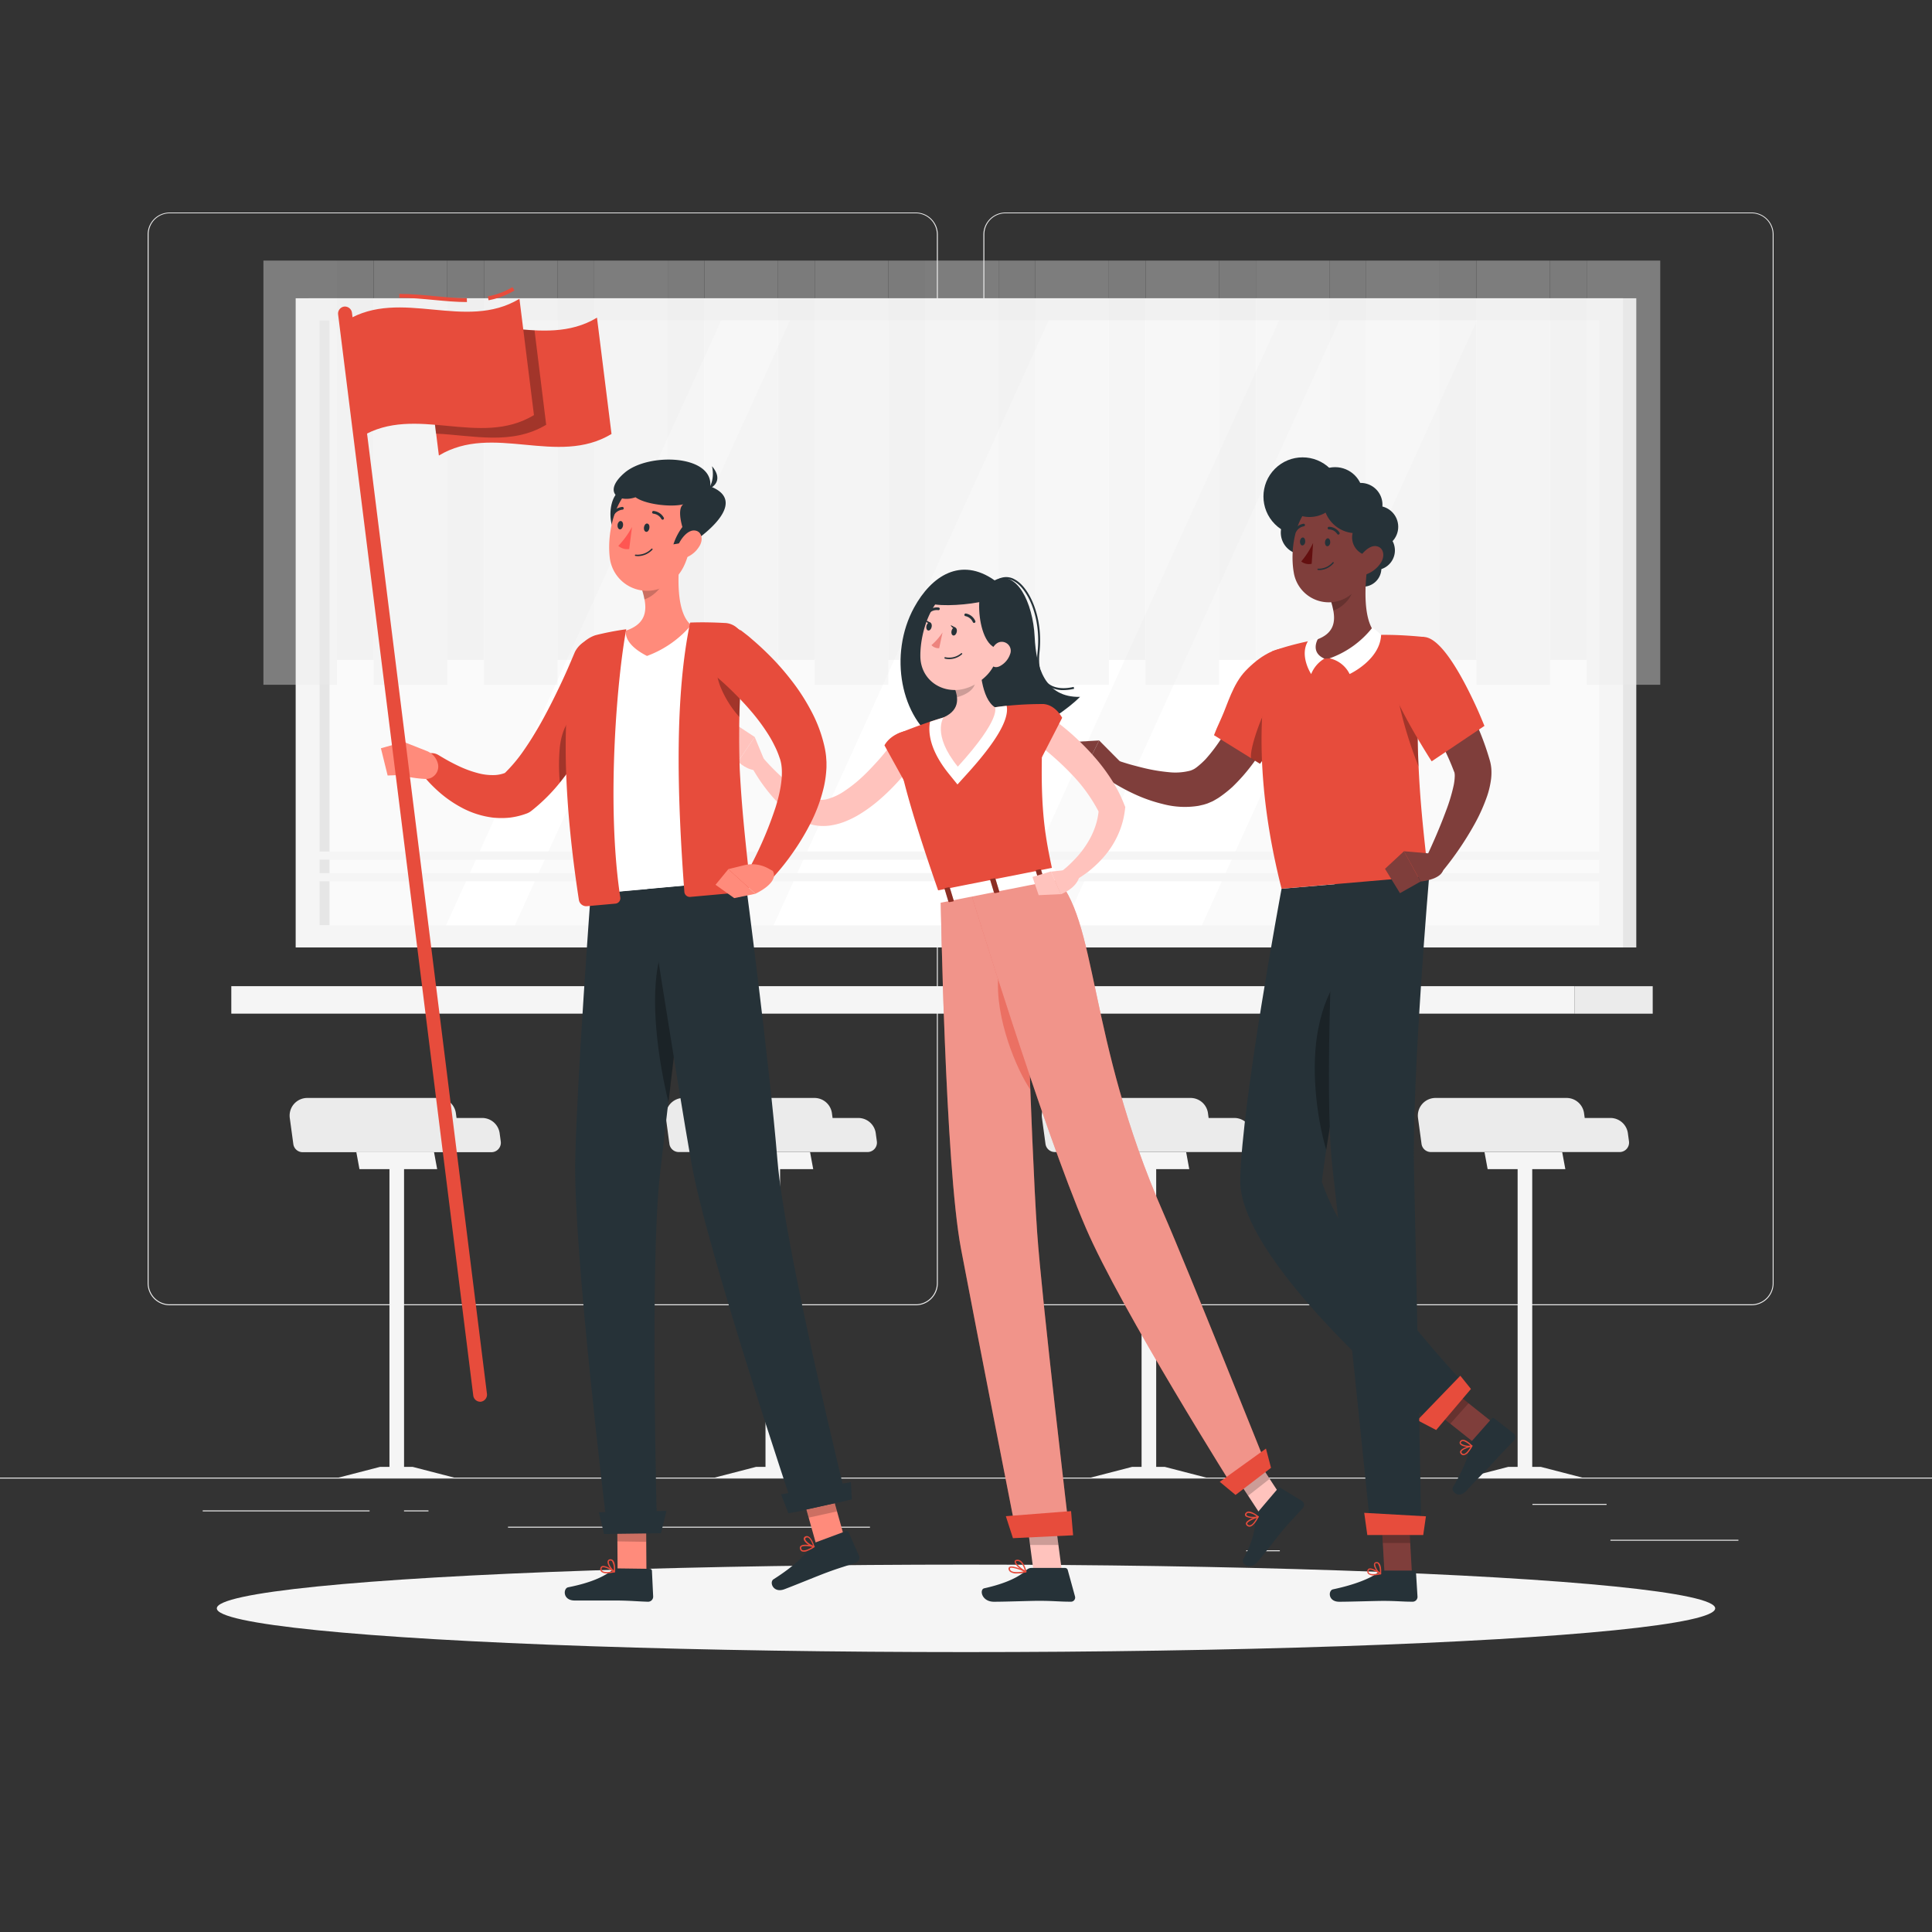 <svg xmlns="http://www.w3.org/2000/svg" viewBox="0 0 500 500"><rect x="0" y="0" width="500" height="500" fill="#333333" stroke="none"/><g id="freepik--background-complete--inject-92"><rect y="382.4" width="500" height="0.25" style="fill:#ebebeb"></rect><rect x="416.78" y="398.49" width="33.12" height="0.25" style="fill:#ebebeb"></rect><rect x="322.53" y="401.21" width="8.69" height="0.25" style="fill:#ebebeb"></rect><rect x="396.59" y="389.21" width="19.19" height="0.25" style="fill:#ebebeb"></rect><rect x="52.46" y="390.89" width="43.19" height="0.25" style="fill:#ebebeb"></rect><rect x="104.56" y="390.89" width="6.33" height="0.25" style="fill:#ebebeb"></rect><rect x="131.47" y="395.11" width="93.68" height="0.25" style="fill:#ebebeb"></rect><path d="M237,337.8H43.91a5.71,5.71,0,0,1-5.7-5.71V60.66A5.71,5.71,0,0,1,43.91,55H237a5.71,5.71,0,0,1,5.71,5.71V332.09A5.71,5.71,0,0,1,237,337.8ZM43.91,55.2a5.46,5.46,0,0,0-5.45,5.46V332.09a5.46,5.46,0,0,0,5.45,5.46H237a5.47,5.47,0,0,0,5.46-5.46V60.66A5.47,5.47,0,0,0,237,55.2Z" style="fill:#ebebeb"></path><path d="M453.31,337.8H260.21a5.72,5.72,0,0,1-5.71-5.71V60.66A5.72,5.72,0,0,1,260.21,55h193.1A5.71,5.71,0,0,1,459,60.66V332.09A5.71,5.71,0,0,1,453.31,337.8ZM260.21,55.2a5.47,5.47,0,0,0-5.46,5.46V332.09a5.47,5.47,0,0,0,5.46,5.46h193.1a5.47,5.47,0,0,0,5.46-5.46V60.66a5.47,5.47,0,0,0-5.46-5.46Z" style="fill:#ebebeb"></path><rect x="79.96" y="77.18" width="343.52" height="168.01" transform="translate(503.43 322.38) rotate(180)" style="fill:#e6e6e6"></rect><rect x="76.53" y="77.18" width="343.52" height="168.01" transform="translate(496.57 322.38) rotate(180)" style="fill:#f5f5f5"></rect><rect x="170.03" y="-4.41" width="156.52" height="331.21" transform="translate(409.47 -87.1) rotate(90)" style="fill:#fafafa"></rect><polygon points="259.85 239.45 331.04 82.93 271.39 82.93 200.2 239.45 259.85 239.45" style="fill:#fff"></polygon><polygon points="311.05 239.45 382.24 82.93 346.64 82.93 275.44 239.45 311.05 239.45" style="fill:#fff"></polygon><polygon points="133.25 239.45 204.44 82.93 186.64 82.93 115.44 239.45 133.25 239.45" style="fill:#fff"></polygon><rect x="5.72" y="159.89" width="156.52" height="2.59" transform="translate(245.17 77.21) rotate(90)" style="fill:#e6e6e6"></rect><rect x="79.07" y="225.96" width="338.42" height="2.12" transform="translate(496.57 454.04) rotate(180)" style="fill:#f5f5f5"></rect><rect x="79.07" y="220.36" width="338.42" height="2.12" transform="translate(496.57 442.85) rotate(180)" style="fill:#f5f5f5"></rect><g style="opacity:0.4"><rect x="68.17" y="67.44" width="19.03" height="109.78" style="fill:#ebebeb"></rect><rect x="87.19" y="67.44" width="9.51" height="103.33" style="fill:#e6e6e6"></rect><rect x="96.71" y="67.44" width="19.03" height="109.78" style="fill:#ebebeb"></rect><rect x="115.73" y="67.44" width="9.51" height="103.33" style="fill:#e6e6e6"></rect><rect x="125.25" y="67.44" width="19.03" height="109.78" style="fill:#ebebeb"></rect><rect x="144.27" y="67.44" width="9.51" height="103.33" style="fill:#e6e6e6"></rect><rect x="153.79" y="67.44" width="19.03" height="109.78" style="fill:#ebebeb"></rect><rect x="172.81" y="67.44" width="9.51" height="103.33" style="fill:#e6e6e6"></rect><rect x="182.32" y="67.44" width="19.03" height="109.78" style="fill:#ebebeb"></rect><rect x="201.35" y="67.44" width="9.51" height="103.33" style="fill:#e6e6e6"></rect><rect x="210.86" y="67.44" width="19.03" height="109.78" style="fill:#ebebeb"></rect><rect x="229.89" y="67.44" width="9.51" height="103.33" style="fill:#e6e6e6"></rect><rect x="239.4" y="67.44" width="19.03" height="109.78" style="fill:#ebebeb"></rect><rect x="258.43" y="67.44" width="9.51" height="103.33" style="fill:#e6e6e6"></rect><rect x="267.94" y="67.44" width="19.03" height="109.78" style="fill:#ebebeb"></rect><rect x="286.97" y="67.44" width="9.51" height="103.33" style="fill:#e6e6e6"></rect><rect x="296.48" y="67.44" width="19.03" height="109.78" style="fill:#ebebeb"></rect><rect x="315.51" y="67.44" width="9.51" height="103.33" style="fill:#e6e6e6"></rect><rect x="325.02" y="67.44" width="19.03" height="109.78" style="fill:#ebebeb"></rect><rect x="344.05" y="67.44" width="9.51" height="103.33" style="fill:#e6e6e6"></rect><rect x="353.56" y="67.44" width="19.03" height="109.78" style="fill:#ebebeb"></rect><rect x="372.59" y="67.44" width="9.51" height="103.33" style="fill:#e6e6e6"></rect><rect x="382.1" y="67.44" width="19.03" height="109.78" style="fill:#ebebeb"></rect><rect x="410.64" y="67.44" width="19.03" height="109.78" style="fill:#ebebeb"></rect><rect x="401.13" y="67.44" width="9.51" height="103.33" style="fill:#e6e6e6"></rect></g><rect x="59.86" y="255.22" width="347.67" height="7.11" style="fill:#f5f5f5"></rect><rect x="407.53" y="255.22" width="20.19" height="7.11" transform="translate(835.25 517.56) rotate(180)" style="fill:#ebebeb"></rect><path d="M416.76,289.33h-6.64l-.16-1.18a4.57,4.57,0,0,0-4.53-4H371.51a4.57,4.57,0,0,0-4.53,5.18l.91,6.7a2.44,2.44,0,0,0,2.43,2.12h48.83a2.45,2.45,0,0,0,2.43-2.77l-.29-2.13A4.57,4.57,0,0,0,416.76,289.33Z" style="fill:#ebebeb"></path><polygon points="405.11 302.58 385 302.58 384.19 298.19 404.3 298.19 405.11 302.58" style="fill:#f5f5f5"></polygon><rect x="392.76" y="300.39" width="3.78" height="82.01" style="fill:#f5f5f5"></rect><polygon points="409.49 382.4 379.6 382.4 390.31 379.63 398.78 379.63 409.49 382.4" style="fill:#f5f5f5"></polygon><path d="M319.44,289.33h-6.65l-.16-1.18a4.55,4.55,0,0,0-4.52-4H274.18a4.57,4.57,0,0,0-4.52,5.18l.91,6.7a2.44,2.44,0,0,0,2.42,2.12h48.84a2.44,2.44,0,0,0,2.42-2.77l-.28-2.13A4.57,4.57,0,0,0,319.44,289.33Z" style="fill:#ebebeb"></path><polygon points="307.78 302.58 287.67 302.58 286.87 298.19 306.98 298.19 307.78 302.58" style="fill:#f5f5f5"></polygon><rect x="295.44" y="300.39" width="3.78" height="82.01" style="fill:#f5f5f5"></rect><polygon points="312.16 382.4 282.27 382.4 292.98 379.63 301.45 379.63 312.16 382.4" style="fill:#f5f5f5"></polygon><path d="M222.12,289.33h-6.65l-.16-1.18a4.56,4.56,0,0,0-4.52-4H176.86a4.57,4.57,0,0,0-4.52,5.18l.9,6.7a2.45,2.45,0,0,0,2.43,2.12H224.5a2.44,2.44,0,0,0,2.43-2.77l-.29-2.13A4.56,4.56,0,0,0,222.12,289.33Z" style="fill:#ebebeb"></path><polygon points="210.46 302.58 190.35 302.58 189.54 298.19 209.65 298.19 210.46 302.58" style="fill:#f5f5f5"></polygon><rect x="198.11" y="300.39" width="3.78" height="82.01" style="fill:#f5f5f5"></rect><polygon points="214.84 382.4 184.95 382.4 195.66 379.63 204.13 379.63 214.84 382.4" style="fill:#f5f5f5"></polygon><path d="M124.8,289.33h-6.65l-.16-1.18a4.57,4.57,0,0,0-4.53-4H79.54A4.57,4.57,0,0,0,75,289.37l.91,6.7a2.44,2.44,0,0,0,2.43,2.12h48.83a2.45,2.45,0,0,0,2.43-2.77l-.29-2.13A4.57,4.57,0,0,0,124.8,289.33Z" style="fill:#ebebeb"></path><polygon points="113.14 302.58 93.03 302.58 92.22 298.19 112.33 298.19 113.14 302.58" style="fill:#f5f5f5"></polygon><rect x="100.79" y="300.39" width="3.78" height="82.01" style="fill:#f5f5f5"></rect><polygon points="117.52 382.4 87.63 382.4 98.34 379.63 106.81 379.63 117.52 382.4" style="fill:#f5f5f5"></polygon></g><g id="freepik--Shadow--inject-92"><ellipse id="freepik--path--inject-92" cx="250" cy="416.24" rx="193.89" ry="11.32" style="fill:#f5f5f5"></ellipse></g><g id="freepik--character-3--inject-92"><path d="M361,142.45a5.1,5.1,0,1,1-5.1-5.11A5.1,5.1,0,0,1,361,142.45Z" style="fill:#263238"></path><path d="M357.5,147.07a4.76,4.76,0,1,1-4.75-4.75A4.76,4.76,0,0,1,357.5,147.07Z" style="fill:#263238"></path><polygon points="386.3 368.13 381.58 373.43 368.69 363.18 373.41 357.88 386.3 368.13" style="fill:#7f3e3b"></polygon><path d="M380.72,373.16l5.3-6a.53.53,0,0,1,.72-.07l5,3.91a1.26,1.26,0,0,1,.11,1.77c-1.88,2-2.88,2.93-5.22,5.54-1.43,1.62-5.12,5.24-7.11,7.47s-4.12.2-3.48-.92c2.87-5,4.06-8,4.22-10.54A2,2,0,0,1,380.72,373.16Z" style="fill:#263238"></path><polygon points="373.42 357.88 368.69 363.18 375.34 368.46 380.06 363.16 373.42 357.88" style="opacity:0.2"></polygon><path d="M331.67,230s-10.29,55-10.7,75.31c-.46,22.3,51,64.27,51,64.27l8.21-10.09s-31.33-33-38.08-53.63c2.69-23.79,14.85-78,14.85-78Z" style="fill:#263238"></path><path d="M341.17,266.2c-1.91,9.65-.64,22.13,2.05,31.38,2.15-14.15,6-33.42,9.06-48.11C348.91,249.6,343.56,254.1,341.17,266.2Z" style="opacity:0.3"></path><polygon points="380.68 359.46 371.68 370.09 366.82 367.55 377.93 356.04 380.68 359.46" style="fill:#E74C3C"></polygon><path d="M380,375.86a9.18,9.18,0,0,0,1.07-1.58.17.17,0,0,0,0-.18.18.18,0,0,0-.17-.06c-.26.07-2.63.65-3,1.53a.63.63,0,0,0,.09.6.92.92,0,0,0,.81.44A2,2,0,0,0,380,375.86Zm.59-1.4c-.66,1.12-1.31,1.79-1.78,1.82a.61.61,0,0,1-.52-.31.29.29,0,0,1-.05-.29C378.38,375.21,379.62,374.73,380.56,374.46Z" style="fill:#E74C3C"></path><path d="M381,374.31a.15.15,0,0,0,0-.07.14.14,0,0,0,0-.15c-.06-.06-1.48-1.54-2.47-1.47a.84.84,0,0,0-.64.37.62.62,0,0,0,0,.78c.47.64,2.28.84,3.06.59Zm-2.8-1.19a.51.51,0,0,1,.35-.17c.59,0,1.5.69,2,1.16a3.37,3.37,0,0,1-2.42-.53c-.06-.08-.11-.2,0-.4Z" style="fill:#E74C3C"></path><path d="M334.44,175.06c-.2.79-.36,1.38-.54,2.05s-.39,1.29-.59,1.92q-.62,1.91-1.32,3.78a72.39,72.39,0,0,1-3.23,7.36,47.93,47.93,0,0,1-9.84,13.51,31.68,31.68,0,0,1-3.54,2.78c-.32.21-.83.49-1.23.73s-.87.4-1.31.6-.88.31-1.32.45l-1.3.3a22.14,22.14,0,0,1-9.21-.44,39.57,39.57,0,0,1-7.74-2.74c-1.21-.56-2.38-1.18-3.53-1.83s-2.25-1.32-3.41-2.12l2.5-4.71c1.06.34,2.25.73,3.38,1.06s2.31.62,3.45.91a45.33,45.33,0,0,0,6.74,1.16,15.43,15.43,0,0,0,5.7-.4l.51-.2c.14-.08.3-.14.44-.22l.36-.23c.12-.1.17-.12.36-.27a21.82,21.82,0,0,0,2.21-2,42.27,42.27,0,0,0,7.15-11.07c1-2.07,1.87-4.24,2.71-6.42.41-1.09.8-2.2,1.16-3.31l.52-1.66c.17-.53.35-1.14.47-1.56Z" style="fill:#7f3e3b"></path><path d="M314.18,190.27l11.9,7.38s.39-.51,1-1.39c.46-.64,1.06-1.5,1.75-2.5,3.89-5.66,9.41-15.87,9.06-20.61-.53-7.05-7.94-7.46-15.54.46-3.28,3.41-4.68,8.74-6.21,12.1-.51,1.1-.93,2.07-1.26,2.82Z" style="fill:#E74C3C"></path><polygon points="365.41 407.28 358.31 407.28 357.39 390.84 364.49 390.84 365.41 407.28" style="fill:#7f3e3b"></polygon><path d="M357.94,406.46h8a.5.5,0,0,1,.52.48l.39,6.32a1.26,1.26,0,0,1-1.24,1.26c-2.78,0-4.11-.21-7.62-.21-2.15,0-8.4.22-11.38.22s-2.89-2.95-1.63-3.21c5.66-1.2,9.75-2.85,11.76-4.42A2,2,0,0,1,357.94,406.46Z" style="fill:#263238"></path><polygon points="364.49 390.84 357.39 390.84 357.87 399.32 364.97 399.32 364.49 390.84" style="opacity:0.2"></polygon><path d="M345.45,228.47s-3,53.67-.59,73.89c2.6,22.15,10,94.91,10,94.91h13s-1.36-72.11-1.91-94.16c-.59-23.93,3.95-76.74,3.95-76.74Z" style="fill:#263238"></path><polygon points="368.33 397.27 353.86 397.27 353.06 391.52 369.03 392.42 368.33 397.27" style="fill:#E74C3C"></polygon><path d="M355.42,407.7a8.71,8.71,0,0,0,1.89-.26.15.15,0,0,0,.13-.13.16.16,0,0,0-.07-.16c-.23-.16-2.24-1.54-3.1-1.2a.65.65,0,0,0-.39.47.92.92,0,0,0,.21.9A1.9,1.9,0,0,0,355.42,407.7Zm1.44-.5c-1.27.26-2.21.22-2.54-.11a.61.61,0,0,1-.12-.59.3.3,0,0,1,.19-.24C354.85,406.08,356,406.68,356.86,407.2Z" style="fill:#E74C3C"></path><path d="M357.28,407.45l.07,0a.17.17,0,0,0,.09-.13c0-.09.17-2.13-.55-2.82a.79.79,0,0,0-.7-.23.61.61,0,0,0-.6.5c-.16.77.89,2.25,1.6,2.67Zm-1-2.88a.52.52,0,0,1,.35.14,3.7,3.7,0,0,1,.47,2.26,3.38,3.38,0,0,1-1.22-2.16c0-.09.08-.21.32-.24Z" style="fill:#E74C3C"></path><path d="M338.06,174c-2.67-1.45-4.14,3-8.82,7.11-2.08,1.82-6.05,12.86-5.45,15.16l2.29,1.42S338.72,181,338.06,174Z" style="opacity:0.3"></path><path d="M290.22,197.44l-5.76-5.81-3.49,7s6.28,4.59,8.07,3Z" style="fill:#7f3e3b"></path><polygon points="277.15 192.05 276 197.58 280.97 198.67 284.46 191.63 277.15 192.05" style="fill:#7f3e3b"></polygon><path d="M331.67,230l37.83-3.25c0-3.4-1.75-14.33-2.37-28.38a179.74,179.74,0,0,1,1.11-31.18c.1-.78.21-1.55.33-2.33,0,0-1.95-.22-4.74-.39-2.31-.14-5.2-.23-8-.13a142.26,142.26,0,0,0-16.08,1.39c-2.45.44-4.83,1.06-6.72,1.59-2.42.71-3.84,1.26-3.84,1.26S321.69,190.8,331.67,230Z" style="fill:#E74C3C"></path><path d="M367.13,198.4a180.82,180.82,0,0,1,1.11-31.19c-2.55,0-6.85.62-7.22,4.77C360.63,176.43,362.49,186.67,367.13,198.4Z" style="opacity:0.3"></path><path d="M371.14,169.22c.85,1.09,1.57,2.05,2.29,3.1s1.41,2.07,2.1,3.12c1.36,2.11,2.65,4.27,3.85,6.49a70.35,70.35,0,0,1,6,14.24l.14.47.07.24.1.39a11.41,11.41,0,0,1,.26,1.61,14.08,14.08,0,0,1-.06,2.71,22.62,22.62,0,0,1-1,4.37,45.83,45.83,0,0,1-3.22,7.22,81.31,81.31,0,0,1-8.43,12.38l-4.47-2.91c2-4.23,3.91-8.6,5.48-12.87a45.13,45.13,0,0,0,1.9-6.26,13.62,13.62,0,0,0,.34-2.7,3.86,3.86,0,0,0-.08-.88c0-.09-.05-.16-.07-.17l0,0-.07-.19-.15-.38a62.3,62.3,0,0,0-2.68-6c-1-2-2.13-4-3.29-5.95s-2.4-3.9-3.66-5.83-2.61-3.87-3.84-5.61Z" style="fill:#7f3e3b"></path><path d="M360.28,178.57a135.36,135.36,0,0,0,7.38,13.84c.59,1,1.14,1.9,1.59,2.62.78,1.27,1.27,2,1.27,2l13.65-9.17-.65-1.57c-.31-.74-.72-1.71-1.22-2.83-3-6.6-8.89-18.32-13.73-18.61C361.33,164.46,356.65,170.24,360.28,178.57Z" style="fill:#E74C3C"></path><path d="M353.92,146.36l-4,3.94-5.44,5.37a19.82,19.82,0,0,1,.58,2.33c.59,3.15,0,6.11-4.57,7.62,0,0-5.71,5.13,2.53,4.82a18.66,18.66,0,0,0,13.42-6.09C352.64,161.2,353.17,151.64,353.92,146.36Z" style="fill:#7f3e3b"></path><path d="M355.16,162.44a24.59,24.59,0,0,1-11.07,7.94,7.56,7.56,0,0,1,5.19,4.06s7.86-3.63,8.15-10.12A14.6,14.6,0,0,0,355.16,162.44Z" style="fill:#fff"></path><path d="M341.11,165.29s-2.17,3.48,1.64,5.16a8.13,8.13,0,0,0-3.42,4s-3.17-4.79-.76-8.63C340,165.44,341.11,165.29,341.11,165.29Z" style="fill:#fff"></path><path d="M344.48,155.67a19.82,19.82,0,0,1,.58,2.33c2.15-.63,4.87-3.2,5-5.46a10.13,10.13,0,0,0-.12-2.24Z" style="opacity:0.2"></path><circle cx="337.11" cy="128.49" r="10.13" transform="translate(7.88 276.01) rotate(-45)" style="fill:#263238"></circle><circle cx="345.52" cy="128.12" r="7.22" style="fill:#263238"></circle><path d="M357.78,130.62a5.64,5.64,0,1,1-5.64-5.64A5.64,5.64,0,0,1,357.78,130.62Z" style="fill:#263238"></path><path d="M342.75,137.85a5.64,5.64,0,1,1-5.64-5.65A5.64,5.64,0,0,1,342.75,137.85Z" style="fill:#263238"></path><circle cx="356.44" cy="136.34" r="5.42" style="fill:#263238"></circle><path d="M355.05,138.75c-.9,7-1.07,11.15-4.87,14.63a9.18,9.18,0,0,1-15.37-5.31c-1.09-6.36.58-16.75,7.65-19.32A9.29,9.29,0,0,1,355.05,138.75Z" style="fill:#7f3e3b"></path><circle cx="354.67" cy="139.08" r="4.75" style="fill:#263238"></circle><path d="M346.45,136.71A8.48,8.48,0,0,0,358.14,134l-14.38-9A8.49,8.49,0,0,0,346.45,136.71Z" style="fill:#263238"></path><path d="M336.47,133.43a8.18,8.18,0,0,0,10.24-5.37l-15.6-4.87A8.17,8.17,0,0,0,336.47,133.43Z" style="fill:#263238"></path><path d="M357.26,145.8a7.64,7.64,0,0,1-4.15,3c-2.13.55-2.8-1.41-1.86-3.45.84-1.83,3-4.33,4.95-4S358.52,144,357.26,145.8Z" style="fill:#7f3e3b"></path><path d="M344.26,140.37c0,.57-.37,1-.75,1s-.65-.48-.61-1.06.38-1,.75-1S344.3,139.8,344.26,140.37Z" style="fill:#263238"></path><path d="M337.79,140.16c0,.57-.38,1-.75,1s-.65-.49-.61-1.06.38-1,.75-1S337.83,139.59,337.79,140.16Z" style="fill:#263238"></path><path d="M339.83,140.51a21.66,21.66,0,0,1-3.07,4.8,3.24,3.24,0,0,0,2.7.6Z" style="fill:#630f0f"></path><path d="M341.7,147.53a5,5,0,0,0,3.43-1.78.16.16,0,0,0,0-.23.17.17,0,0,0-.24,0,4.74,4.74,0,0,1-3.82,1.65.17.17,0,0,0,0,.33A5,5,0,0,0,341.7,147.53Z" style="fill:#263238"></path><path d="M346.4,138.35a.44.44,0,0,0,.16-.06.35.35,0,0,0,.09-.47,3.26,3.26,0,0,0-2.65-1.48.34.34,0,1,0,0,.67,2.56,2.56,0,0,1,2.07,1.19A.35.35,0,0,0,346.4,138.35Z" style="fill:#263238"></path><path d="M335.16,137.84a.35.35,0,0,0,.26-.17,2.82,2.82,0,0,1,2-1.46.34.34,0,0,0,.3-.37.33.33,0,0,0-.36-.3h0a3.52,3.52,0,0,0-2.54,1.8.34.34,0,0,0,.13.46A.28.28,0,0,0,335.16,137.84Z" style="fill:#263238"></path><path d="M370.49,220.92l-7.15-.62,4.32,7.84s6.42-.59,5.84-3.88Z" style="fill:#7f3e3b"></path><polygon points="358.44 224.85 362.31 231.15 367.65 228.14 363.34 220.3 358.44 224.85" style="fill:#7f3e3b"></polygon></g><g id="freepik--character-2--inject-92"><path d="M236.58,157.21c-6.67,12.19-3.51,28.73,6.52,35,10.51,6.59,30.64-6,36.41-11.86-9.15.2-11.36-7.75-11.74-15.51-.44-8.93-4.72-17.61-10.36-14.64C248.62,144,241.05,149.06,236.58,157.21Z" style="fill:#263238"></path><path d="M275.26,178.6a6.64,6.64,0,0,1-4.54-1.54c-1.85-1.64-2.61-4.56-2.19-8.43.93-8.71-2.46-16.24-6.13-18.23a3.93,3.93,0,0,0-4.65.49l-.31-.39a4.38,4.38,0,0,1,5.19-.54c3.82,2.06,7.35,9.81,6.4,18.72-.4,3.71.3,6.47,2,8,1.56,1.38,3.92,1.76,6.84,1.09l.11.49A12.46,12.46,0,0,1,275.26,178.6Z" style="fill:#263238"></path><path d="M236.63,197.1a60.21,60.21,0,0,1-4.13,5.07,54.4,54.4,0,0,1-4.65,4.58,38.16,38.16,0,0,1-5.41,4,23.44,23.44,0,0,1-3.16,1.62,16.45,16.45,0,0,1-3.62,1.13,12.67,12.67,0,0,1-4.1.18,12.43,12.43,0,0,1-3.9-1.17,22.19,22.19,0,0,1-5.72-4.14A43.7,43.7,0,0,1,194.27,198l3.08-2a60.32,60.32,0,0,0,8.4,8,18.18,18.18,0,0,0,4.48,2.58,6.29,6.29,0,0,0,2,.42,5.86,5.86,0,0,0,2-.24,14.55,14.55,0,0,0,4.4-2.1,34.71,34.71,0,0,0,4.32-3.41c1.39-1.27,2.7-2.67,4-4.09s2.56-3,3.65-4.39Z" style="fill:#ffc3bd"></path><path d="M237.51,188.9c-6.66-.17-8.61,4-8.61,4l6.78,12.26A18.91,18.91,0,0,0,240.4,198C241.62,193.94,242,189,237.51,188.9Z" style="fill:#E74C3C"></path><path d="M197.75,196.59l-2.43-5.86L191,197.1s2.52,2.59,5.52,2.25Z" style="fill:#ffc3bd"></path><polygon points="190.05 187.27 187.7 192.59 191 197.1 195.32 190.73 190.05 187.27" style="fill:#ffc3bd"></polygon><polygon points="274.9 407.27 267.65 407.96 265.44 391.2 272.69 390.51 274.9 407.27" style="fill:#ffc3bd"></polygon><polygon points="333.21 389.79 327.65 394.16 318.09 379.57 323.66 375.19 333.21 389.79" style="fill:#ffc3bd"></polygon><path d="M325.36,391.54l5.36-6.31a.58.58,0,0,1,.76-.13l5.52,3.39a1.18,1.18,0,0,1,.22,1.73c-1.91,2.17-2.94,3.12-5.3,5.89-1.45,1.71-4.41,5.69-6.41,8.05s-4.41.56-3.78-.6c2.81-5.18,3.13-8.29,3.17-10.8A1.87,1.87,0,0,1,325.36,391.54Z" style="fill:#263238"></path><path d="M267,405.78h8.64a.73.73,0,0,1,.69.53l1.88,6.84a1.08,1.08,0,0,1-1.06,1.37c-3,0-4.49-.23-8.3-.23-2.34,0-8.38.24-11.61.24s-3.82-3.19-2.52-3.48c5.86-1.3,9.24-3.09,11-4.79A1.79,1.79,0,0,1,267,405.78Z" style="fill:#263238"></path><polygon points="265.44 391.2 266.58 399.84 273.93 399.84 272.7 390.51 265.44 391.2" style="opacity:0.2"></polygon><polygon points="323.66 375.2 318.09 379.57 323.02 387.09 328.59 382.72 323.66 375.2" style="opacity:0.2"></polygon><path d="M232.38,189.88s-3.22,1.88,11.06,42.4l29.21-5.77c-2.58-11.7-3.88-19-2.48-44.3a88.37,88.37,0,0,0-12.69.83,94.46,94.46,0,0,0-13.27,2.62C238.61,187.3,232.38,189.88,232.38,189.88Z" style="fill:#E74C3C"></path><path d="M260.52,182.66c-1,.1-2,.23-3,.38a94.46,94.46,0,0,0-13.27,2.62c-1.18.35-2.4.74-3.57,1.13-.5,2.74-.09,7.34,4.91,13.51l2.2,2.72,2.35-2.59C257.81,192,261.25,186.12,260.52,182.66Z" style="fill:#fff"></path><path d="M253.54,168.48c-.09,4.4.45,12.32,3.94,14.56,0,0,1.89,2.76-9.6,15.37-6.82-8.42-3.67-12.75-3.67-12.75,4.56-2.07,3.82-5.55,2.41-8.68Z" style="fill:#ffc3bd"></path><path d="M252.79,169.4a18,18,0,0,1-.49,7.62c-.49,1.71-2.48,2.84-4.63,3.42a11.74,11.74,0,0,0-1-3.46Z" style="opacity:0.2"></path><path d="M260.08,163.81c-2,7-2.7,10-7.08,12.89-6.57,4.4-14.69.61-14.81-6.78-.1-6.66,3.19-17,10.73-18.4A9.64,9.64,0,0,1,260.08,163.81Z" style="fill:#ffc3bd"></path><path d="M258.24,153c3.42,3.05-20.75,5.44-18.57,1.73S252.46,147.83,258.24,153Z" style="fill:#263238"></path><path d="M259.75,167.75c-7.25,2-7.94-18-3.85-16.62S267.21,165.69,259.75,167.75Z" style="fill:#263238"></path><path d="M261.41,169.3a5.47,5.47,0,0,1-2.66,3.1c-1.68.84-2.84-.54-2.65-2.29.17-1.57,1.24-3.91,3-4A2.32,2.32,0,0,1,261.41,169.3Z" style="fill:#ffc3bd"></path><path d="M243.44,232.28s1.14,69.07,5.25,90.81c4.29,22.63,14.42,74.24,14.42,74.24l13.66-.66s-7.16-60.3-8.36-77.79c-1.66-24.1-3.58-90.83-3.58-90.83Z" style="fill:#E74C3C"></path><path d="M243.44,232.28s1.14,69.07,5.25,90.81c4.29,22.63,14.42,74.24,14.42,74.24l13.66-.66s-7.16-60.3-8.36-77.79c-1.66-24.1-3.58-90.83-3.58-90.83Z" style="fill:#fff;opacity:0.4"></path><path d="M265.38,246.08c-2.17-1.44-5.63-8.93-7,6.35-1,11.11,4.91,24.66,8.22,29.49C266.15,269.22,265.71,256.16,265.38,246.08Z" style="fill:#E74C3C;opacity:0.5"></path><polygon points="277.72 397.33 262.15 398.08 260.31 392.39 277.19 391.07 277.72 397.33" style="fill:#E74C3C"></polygon><path d="M251.15,230.75s18.66,61,29.85,87c9,21,38.89,68.38,38.89,68.38l8.19-6s-20.78-52-27-66.21c-20-45.57-16.75-76.33-28.4-87.42Z" style="fill:#E74C3C"></path><path d="M251.15,230.75s18.66,61,29.85,87c9,21,38.89,68.38,38.89,68.38l8.19-6s-20.78-52-27-66.21c-20-45.57-16.75-76.33-28.4-87.42Z" style="fill:#fff;opacity:0.4"></path><polygon points="328.94 379.87 319.76 386.89 315.67 383.49 327.63 374.89 328.94 379.87" style="fill:#E74C3C"></polygon><path d="M272.79,224.72l1.77,2.34c.14.18-.06.43-.4.5l-30.64,6.05c-.26,0-.5,0-.55-.2l-.72-2.54c-.05-.18.15-.37.44-.43l29.58-5.84A.57.57,0,0,1,272.79,224.72Z" style="fill:#fff"></path><path d="M269.39,228.79l.8-.16c.15,0,.26-.13.23-.23l-1-3.3c0-.09-.18-.15-.33-.12l-.8.16c-.15,0-.26.14-.23.23l1,3.3C269.08,228.77,269.24,228.82,269.39,228.79Z" style="fill:#E74C3C"></path><path d="M269.39,228.79l.8-.16c.15,0,.26-.13.23-.23l-1-3.3c0-.09-.18-.15-.33-.12l-.8.16c-.15,0-.26.14-.23.23l1,3.3C269.08,228.77,269.24,228.82,269.39,228.79Z" style="opacity:0.4"></path><path d="M245.8,233.45l.79-.16c.16,0,.26-.13.23-.23l-1-3.3c0-.1-.18-.15-.34-.12l-.79.16c-.16,0-.27.13-.24.23l1,3.3C245.49,233.42,245.64,233.48,245.8,233.45Z" style="fill:#E74C3C"></path><path d="M245.8,233.45l.79-.16c.16,0,.26-.13.23-.23l-1-3.3c0-.1-.18-.15-.34-.12l-.79.16c-.16,0-.27.13-.24.23l1,3.3C245.49,233.42,245.64,233.48,245.8,233.45Z" style="opacity:0.4"></path><path d="M257.6,231.12l.79-.16c.16,0,.26-.13.23-.23l-1-3.3c0-.09-.19-.15-.34-.12l-.8.16c-.15,0-.26.14-.23.23l1,3.3C257.29,231.1,257.44,231.15,257.6,231.12Z" style="fill:#E74C3C"></path><path d="M257.6,231.12l.79-.16c.16,0,.26-.13.23-.23l-1-3.3c0-.09-.19-.15-.34-.12l-.8.16c-.15,0-.26.14-.23.23l1,3.3C257.29,231.1,257.44,231.15,257.6,231.12Z" style="opacity:0.4"></path><path d="M247.61,163.55c-.12.58-.53,1-.91.91s-.58-.6-.45-1.18.54-1,.91-.9S247.74,163,247.61,163.55Z" style="fill:#263238"></path><path d="M241.11,162.26c-.12.58-.53,1-.91.91s-.58-.61-.45-1.18.54-1,.91-.91S241.24,161.68,241.11,162.26Z" style="fill:#263238"></path><path d="M240.82,161.15l-1.29-.68S240,161.69,240.82,161.15Z" style="fill:#263238"></path><path d="M243.93,163.69a16.5,16.5,0,0,1-2.87,3.27,2.49,2.49,0,0,0,2,.79Z" style="fill:#ed847e"></path><path d="M244.48,170.39a.16.16,0,0,1-.06-.17.17.17,0,0,1,.2-.14,4.78,4.78,0,0,0,4.11-1,.17.17,0,1,1,.24.24,5,5,0,0,1-4.42,1.14Z" style="fill:#263238"></path><path d="M251.9,161.15a.37.37,0,0,1-.12-.13,2.68,2.68,0,0,0-1.91-1.56.34.34,0,0,1-.29-.39.35.35,0,0,1,.39-.29,3.27,3.27,0,0,1,2.44,1.94.35.35,0,0,1-.17.46A.34.34,0,0,1,251.9,161.15Z" style="fill:#263238"></path><path d="M240,158.72l-.05,0a.35.35,0,0,1,0-.49,3.52,3.52,0,0,1,3-1,.35.35,0,0,1,.26.41.36.36,0,0,1-.42.27,2.78,2.78,0,0,0-2.37.84A.35.35,0,0,1,240,158.72Z" style="fill:#263238"></path><path d="M271.43,185.34c1.15.77,2.08,1.47,3.07,2.25s1.92,1.56,2.85,2.38a66.91,66.91,0,0,1,5.28,5.24,49.28,49.28,0,0,1,4.63,5.95,37.13,37.13,0,0,1,3.61,6.84l.35.87-.09.73a21.71,21.71,0,0,1-1.7,6.23,23.23,23.23,0,0,1-3.29,5.37,29.16,29.16,0,0,1-4.35,4.26,29.9,29.9,0,0,1-2.45,1.72,21.45,21.45,0,0,1-2.7,1.46l-1.79-3.23c.59-.47,1.3-1.06,1.91-1.64s1.23-1.21,1.8-1.83a24.42,24.42,0,0,0,3-4,20.18,20.18,0,0,0,2-4.36,17.28,17.28,0,0,0,.82-4.54l.25,1.6a41.34,41.34,0,0,0-7.47-10.44c-1.51-1.6-3.14-3.11-4.81-4.58-.84-.73-1.7-1.44-2.56-2.14s-1.79-1.39-2.58-1.95Z" style="fill:#ffc3bd"></path><path d="M277.27,225l-5.28.58,2.54,5.87s3.75-1.36,4.72-4.26Z" style="fill:#ffc3bd"></path><polygon points="267.2 226.95 268.81 231.67 274.53 231.4 271.99 225.53 267.2 226.95" style="fill:#ffc3bd"></polygon><path d="M270.17,182.21c3.08.3,4.72,3.55,4.72,3.55l-6.17,12s-4.56-3.29-4-7.28C265.31,186.35,266.65,181.86,270.17,182.21Z" style="fill:#E74C3C"></path><path d="M322.81,394.92a.89.89,0,0,1-.2-.19.57.57,0,0,1-.15-.57c.27-.9,2.8-1.69,3.09-1.78a.17.17,0,0,1,.18.05.19.19,0,0,1,0,.19c-.45.87-1.34,2.35-2.26,2.48A.94.94,0,0,1,322.81,394.92Zm2.43-2.08c-1,.35-2.3.94-2.44,1.41a.23.23,0,0,0,.07.25.63.63,0,0,0,.58.25C324,394.68,324.6,394,325.24,392.84Z" style="fill:#E74C3C"></path><path d="M322.48,392.5a.67.67,0,0,1-.15-.14.59.59,0,0,1,0-.75,1,1,0,0,1,.65-.42c1.06-.16,2.65,1.16,2.72,1.22a.17.17,0,0,1,.06.16.18.18,0,0,1-.12.13A4.52,4.52,0,0,1,322.48,392.5Zm2.7-.06a3.8,3.8,0,0,0-2.14-.91.6.6,0,0,0-.41.26c-.13.19-.08.29,0,.35.31.4,1.75.51,2.62.33Z" style="fill:#E74C3C"></path><path d="M263.16,407.21a2.89,2.89,0,0,1-1.69-.4A1.1,1.1,0,0,1,261,406a.54.54,0,0,1,.22-.47c.79-.53,3.73.81,4.31,1.08a.18.18,0,0,1,0,.33A11.5,11.5,0,0,1,263.16,407.21Zm-1.38-1.49a.6.6,0,0,0-.33.07s-.08.06-.07.17a.71.71,0,0,0,.3.57c.51.38,1.7.43,3.25.15A10.72,10.72,0,0,0,261.78,405.72Z" style="fill:#E74C3C"></path><path d="M265.49,406.91h-.07c-1-.4-2.94-2-2.83-2.79,0-.18.15-.41.59-.46,1.71-.2,2.45,2.92,2.48,3.05a.18.18,0,0,1-.06.17A.15.15,0,0,1,265.49,406.91ZM263.34,404h-.12c-.18,0-.28.08-.29.16-.06.48,1.3,1.72,2.29,2.27C265,405.67,264.37,404,263.34,404Z" style="fill:#E74C3C"></path><path d="M247.32,162.44l-1.29-.67S246.5,163,247.32,162.44Z" style="fill:#263238"></path></g><g id="freepik--character-1--inject-92"><polygon points="167.3 407.08 159.84 407.41 159.72 389.87 167.18 389.54 167.3 407.08" style="fill:#ff8b7b"></polygon><path d="M159.72,405.9l8.45.11a.54.54,0,0,1,.55.52l.32,6.68a1.32,1.32,0,0,1-1.33,1.32c-2.94-.09-4.34-.28-8.05-.32-2.29,0-7.78,0-10.93,0s-3-3.16-1.69-3.42c6-1.19,9.24-2.77,11.38-4.41A2.13,2.13,0,0,1,159.72,405.9Z" style="fill:#263238"></path><polygon points="167.18 389.55 159.72 389.87 159.79 398.91 167.25 399.02 167.18 389.55" style="opacity:0.2"></polygon><path d="M152.87,231.4s-3.5,47.06-4,68.61c-.53,23.6,8.16,94.57,8.16,94.57l13,.74s-1.89-68.24.77-91.43c2.89-25.18,8.76-74.89,8.76-74.89Z" style="fill:#263238"></path><path d="M170.66,248.15c-2.57,10.25-.33,26.22,2.35,37.15,1.71-14.66,3.66-31.15,5-42.47C175.12,242.29,171.84,243.42,170.66,248.15Z" style="opacity:0.3"></path><polygon points="171.06 396.81 156.32 397 154.98 391.37 172.49 391.02 171.06 396.81" style="fill:#263238"></polygon><path d="M157,407.17a9.23,9.23,0,0,0,2-.24.16.16,0,0,0,.13-.14.15.15,0,0,0-.07-.17c-.23-.17-2.34-1.65-3.27-1.31a.68.68,0,0,0-.41.5,1,1,0,0,0,.21.95A2,2,0,0,0,157,407.17Zm1.53-.5c-1.35.25-2.34.2-2.68-.16a.61.61,0,0,1-.12-.62.31.31,0,0,1,.2-.25C156.46,405.46,157.71,406.1,158.57,406.67Z" style="fill:#E74C3C"></path><path d="M159,406.93h.08a.21.21,0,0,0,.1-.14c0-.1.2-2.25-.55-3a.9.9,0,0,0-.74-.25.68.68,0,0,0-.64.52c-.18.82.92,2.4,1.66,2.86A.15.15,0,0,0,159,406.93Zm-1-3.05a.54.54,0,0,1,.38.15,4,4,0,0,1,.46,2.4c-.65-.56-1.38-1.76-1.26-2.3,0-.1.08-.22.34-.25Z" style="fill:#E74C3C"></path><path d="M161,173.53c-.66,1.78-1.29,3.33-2,4.95s-1.42,3.18-2.17,4.76c-1.52,3.14-3.15,6.24-5,9.27a81.16,81.16,0,0,1-6.07,8.92,46.2,46.2,0,0,1-8,8.23l-.32.25a4.11,4.11,0,0,1-1.1.61,19.09,19.09,0,0,1-4.38,1.08,21.2,21.2,0,0,1-4.36,0,23.14,23.14,0,0,1-7.6-2.31,31,31,0,0,1-6-4c-.89-.76-1.73-1.56-2.54-2.39a30.39,30.39,0,0,1-2.32-2.7,3.28,3.28,0,0,1,4.25-4.84l.36.21c.69.41,1.59.95,2.4,1.39s1.68.88,2.52,1.28a28.3,28.3,0,0,0,5,1.84,14.52,14.52,0,0,0,4.52.5,8.35,8.35,0,0,0,3.48-1l-1.42.87a39.74,39.74,0,0,0,5.49-6.52q1.29-1.86,2.49-3.86c.81-1.32,1.6-2.67,2.35-4.06,1.51-2.76,2.94-5.61,4.31-8.5.69-1.44,1.36-2.9,2-4.36s1.3-3,1.85-4.32l.05-.11A6.59,6.59,0,0,1,161,173.53Z" style="fill:#E74C3C"></path><path d="M144.89,193.3a48.67,48.67,0,0,0,0,9.22l.86-1.09a79.26,79.26,0,0,0,6.06-8.92c.76-1.26,1.49-2.54,2.18-3.82.36-1.35.68-2.69,1-4.05l.27-1.33C151.75,182.07,145.93,184.34,144.89,193.3Z" style="opacity:0.3"></path><path d="M110.4,194.34,104.47,192l-.88,8.59a33.07,33.07,0,0,0,6.4,1,3.21,3.21,0,0,0,3.33-4h0A4.78,4.78,0,0,0,110.4,194.34Z" style="fill:#ff8b7b"></path><polygon points="98.58 193.65 100.32 200.7 103.59 200.58 104.47 191.99 98.58 193.65" style="fill:#ff8b7b"></polygon><polygon points="218.9 399.28 211.56 400.89 206.86 384.1 214.2 382.49 218.9 399.28" style="fill:#ff8b7b"></polygon><path d="M211,399.2l7.91-2.94a.53.53,0,0,1,.7.29l2.72,6.12a1.33,1.33,0,0,1-.77,1.71c-2.77,1-4.15,1.3-7.63,2.6-2.14.79-8,3.21-10.92,4.31s-4-1.86-2.8-2.59c5.18-3.28,8.33-6.31,9.74-8.61A2.11,2.11,0,0,1,211,399.2Z" style="fill:#263238"></path><polygon points="214.21 382.49 206.86 384.11 209.29 392.76 216.63 391.14 214.21 382.49" style="opacity:0.2"></polygon><path d="M167.49,230.09s7.67,49.47,11.41,70.69c4.1,23.25,26.77,90.56,26.77,90.56l13.45-3s-16-64.82-17.92-88.09c-2.08-25.25-8.29-72.48-8.29-72.48Z" style="fill:#263238"></path><polygon points="220.45 388.05 204.06 391.66 202.13 386.74 220.2 383.59 220.45 388.05" style="fill:#263238"></polygon><path d="M209,401.36a9,9,0,0,0,1.78-.95.18.18,0,0,0-.05-.32c-.28-.07-2.79-.69-3.52,0a.66.66,0,0,0-.21.6,1,1,0,0,0,.54.82A2.06,2.06,0,0,0,209,401.36Zm1.24-1c-1.17.72-2.11,1-2.56.82a.63.63,0,0,1-.33-.54.31.31,0,0,1,.09-.3C207.8,400,209.19,400.12,210.2,400.34Z" style="fill:#E74C3C"></path><path d="M210.71,400.43a.15.15,0,0,0,.06-.05.16.16,0,0,0,0-.16c0-.09-.62-2.18-1.58-2.6a.89.89,0,0,0-.78,0,.67.67,0,0,0-.41.72c.12.83,1.72,1.91,2.57,2.07Zm-2-2.5a.53.53,0,0,1,.41,0c.57.25,1.06,1.39,1.29,2.07-.8-.29-1.92-1.15-2-1.69,0-.11,0-.24.23-.36Z" style="fill:#E74C3C"></path><path d="M150.56,170.3a7.32,7.32,0,0,1,5.08-5.5,41.66,41.66,0,0,1,5.52-1.46,147.87,147.87,0,0,1,17-1.53c3-.13,6,0,8.49.1h.09a4.77,4.77,0,0,1,4.49,5.19,236.63,236.63,0,0,0-1,30.67c.74,14.87,2.58,26.43,2.62,30l-40,3.59C147.19,195.47,148.86,178.75,150.56,170.3Z" style="fill:#fff"></path><path d="M148.52,170.66a8.5,8.5,0,0,1,5.56-6.26,74.58,74.58,0,0,1,8-1.55c-2.16,11.16-5.33,44.46-1.55,69.4a1.4,1.4,0,0,1-1.26,1.61l-7.36.66a1.94,1.94,0,0,1-2.1-1.65C144.22,196.4,146.79,177.7,148.52,170.66Z" style="fill:#E74C3C"></path><path d="M162,163.2c4.84-1.61,5.43-4.75,4.8-8.08a19,19,0,0,0-.62-2.47l5.74-5.71,4.21-4.18c-.77,5.59-1.29,15.71,2.74,19a27.28,27.28,0,0,1-11.43,8C161,166.48,162,163.2,162,163.2Z" style="fill:#ff8b7b"></path><path d="M166.14,152.65a19,19,0,0,1,.62,2.47c2.27-.68,5.14-3.42,5.25-5.81a11.28,11.28,0,0,0-.13-2.37Z" style="opacity:0.2"></path><path d="M165.16,133.05c0,3.54-1.58,6.42-3.57,6.42s-3.6-2.85-3.61-6.39,1.58-6.41,3.57-6.42S165.15,129.51,165.16,133.05Z" style="fill:#263238"></path><path d="M179.76,135.49c-1.4,7.35-1.84,11.71-6.07,15.16a9.73,9.73,0,0,1-15.91-6.58c-.74-6.79,1.66-17.67,9.3-19.94A9.84,9.84,0,0,1,179.76,135.49Z" style="fill:#ff8b7b"></path><path d="M164.47,128.69c2.62,1.91,9.4,2.61,12.37,1.82-1,.68-1.12,2.77-.24,5.88a15.62,15.62,0,0,0-2.32,4.49l5.67-1s14.71-9.81,3.87-14c.77-8.25-16.15-8.81-22.25-3.46C156,127.25,159.89,130.24,164.47,128.69Z" style="fill:#263238"></path><path d="M183.27,126.66s1.85-2.14,1-6C186.52,123.29,185.91,125.46,183.27,126.66Z" style="fill:#263238"></path><path d="M181,141.36a6.94,6.94,0,0,1-3.65,3c-1.94.64-2.66-1.14-1.92-3.07.67-1.74,2.49-4.17,4.34-4S182.1,139.62,181,141.36Z" style="fill:#ff8b7b"></path><path d="M168.07,136.64c-.07.6-.45,1.06-.85,1s-.65-.55-.57-1.15.45-1.06.85-1S168.15,136,168.07,136.64Z" style="fill:#263238"></path><path d="M161.25,136c-.08.6-.46,1.06-.85,1s-.65-.56-.58-1.16.46-1.06.86-1S161.33,135.41,161.25,136Z" style="fill:#263238"></path><path d="M163.56,136.39a22.72,22.72,0,0,1-3.54,4.88,3.47,3.47,0,0,0,2.82.81Z" style="fill:#ff5652"></path><path d="M165.09,143.93a5.28,5.28,0,0,0,3.75-1.66.18.18,0,0,0,0-.25.17.17,0,0,0-.25,0,5,5,0,0,1-4.14,1.51.18.18,0,0,0,0,.35Z" style="fill:#263238"></path><path d="M171.49,134.5a.41.41,0,0,0,.17-.05.36.36,0,0,0,.12-.49,3.4,3.4,0,0,0-2.71-1.73.36.36,0,0,0,0,.71,2.73,2.73,0,0,1,2.11,1.38A.36.36,0,0,0,171.49,134.5Z" style="fill:#263238"></path><path d="M158.58,133.49a.37.37,0,0,0,.29-.17,3,3,0,0,1,2.21-1.42.34.34,0,0,0,.34-.36.36.36,0,0,0-.36-.35h0a3.68,3.68,0,0,0-2.79,1.75.36.36,0,0,0,.1.49A.42.42,0,0,0,158.58,133.49Z" style="fill:#263238"></path><path d="M191.44,199.06a251.78,251.78,0,0,1,1-32.35,5.06,5.06,0,0,0-4.75-5.48h-.09c-2.58-.14-5.8-.24-9-.11-3.91,18.93-3.46,43.35-1.49,69.69a1.42,1.42,0,0,0,1.54,1.31l13.62-1.23a1.94,1.94,0,0,0,1.77-2.09C193.69,223.66,192.13,212.68,191.44,199.06Z" style="fill:#E74C3C"></path><path d="M188.16,166.48c-2.22,1.23-4.13,6-1.36,12.07a26.92,26.92,0,0,0,4.54,7c.07-2.75.19-5.43.34-7.94C190.26,173.38,189.08,169.53,188.16,166.48Z" style="opacity:0.3"></path><path d="M191.65,163.06l1,.77.91.71c.59.48,1.16,1,1.73,1.48q1.69,1.48,3.31,3.07a66.68,66.68,0,0,1,6.06,6.79,52.53,52.53,0,0,1,5.13,7.85,36.43,36.43,0,0,1,3.53,9.26,22.12,22.12,0,0,1,.47,2.77l.1,1.43v1.38a28.94,28.94,0,0,1-.69,5.16,41.11,41.11,0,0,1-3.22,8.9,61.68,61.68,0,0,1-4.56,7.7,60.78,60.78,0,0,1-5.51,6.92,3.29,3.29,0,0,1-5.34-3.71l.07-.15a97,97,0,0,0,6.09-14.5c1.51-4.81,2.23-9.71,1-12.85a21.66,21.66,0,0,0-1.25-3,30.32,30.32,0,0,0-1.67-3,50.77,50.77,0,0,0-4.33-5.86c-1.61-1.9-3.36-3.74-5.19-5.52-.91-.89-1.84-1.76-2.8-2.6l-1.43-1.25-.71-.6-.63-.52-.27-.22a6.59,6.59,0,0,1,8.17-10.33Z" style="fill:#E74C3C"></path><path d="M192.55,223.93l-4.06,1,7,6.37s6.23-2.8,4.52-5.89l-1.18-.66A8.67,8.67,0,0,0,192.55,223.93Z" style="fill:#ff8b7b"></path><polygon points="185.18 228.98 190.02 232.43 195.5 231.31 188.49 224.94 185.18 228.98" style="fill:#ff8b7b"></polygon><path d="M158.26,112.31c-14.07,8.48-30.61-2.9-44.68,5.58q-1.87-15-3.76-30.1c14.07-8.48,30.62,2.9,44.68-5.58Q156.38,97.27,158.26,112.31Z" style="fill:#E74C3C"></path><path d="M109.83,87.79l3,24.43c9.66.46,19.59,3.08,28.52-2.29L138.34,85.5C128.68,85,118.75,82.41,109.83,87.79Z" style="opacity:0.3"></path><path d="M120.84,78.17c-2.78,0-5.56-.26-8.51-.54s-6-.57-9-.57v-1c3.06,0,6.11.29,9.06.57s5.7.54,8.43.54Z" style="fill:#E74C3C"></path><path d="M126.44,77.7l-.18-1a18.82,18.82,0,0,0,6.36-2.39l.52.86A19.73,19.73,0,0,1,126.44,77.7Z" style="fill:#E74C3C"></path><path d="M138.19,107.43c-14.06,8.48-30.61-2.9-44.68,5.58l-3.75-30.1c14.06-8.48,30.61,2.9,44.67-5.58Q136.31,92.38,138.19,107.43Z" style="fill:#E74C3C"></path><path d="M124.48,362.76h0a1.83,1.83,0,0,1-2-1.59L87.5,81.34a1.84,1.84,0,0,1,1.59-2h0a1.86,1.86,0,0,1,2,1.6l34.94,279.82A1.85,1.85,0,0,1,124.48,362.76Z" style="fill:#E74C3C"></path></g></svg>